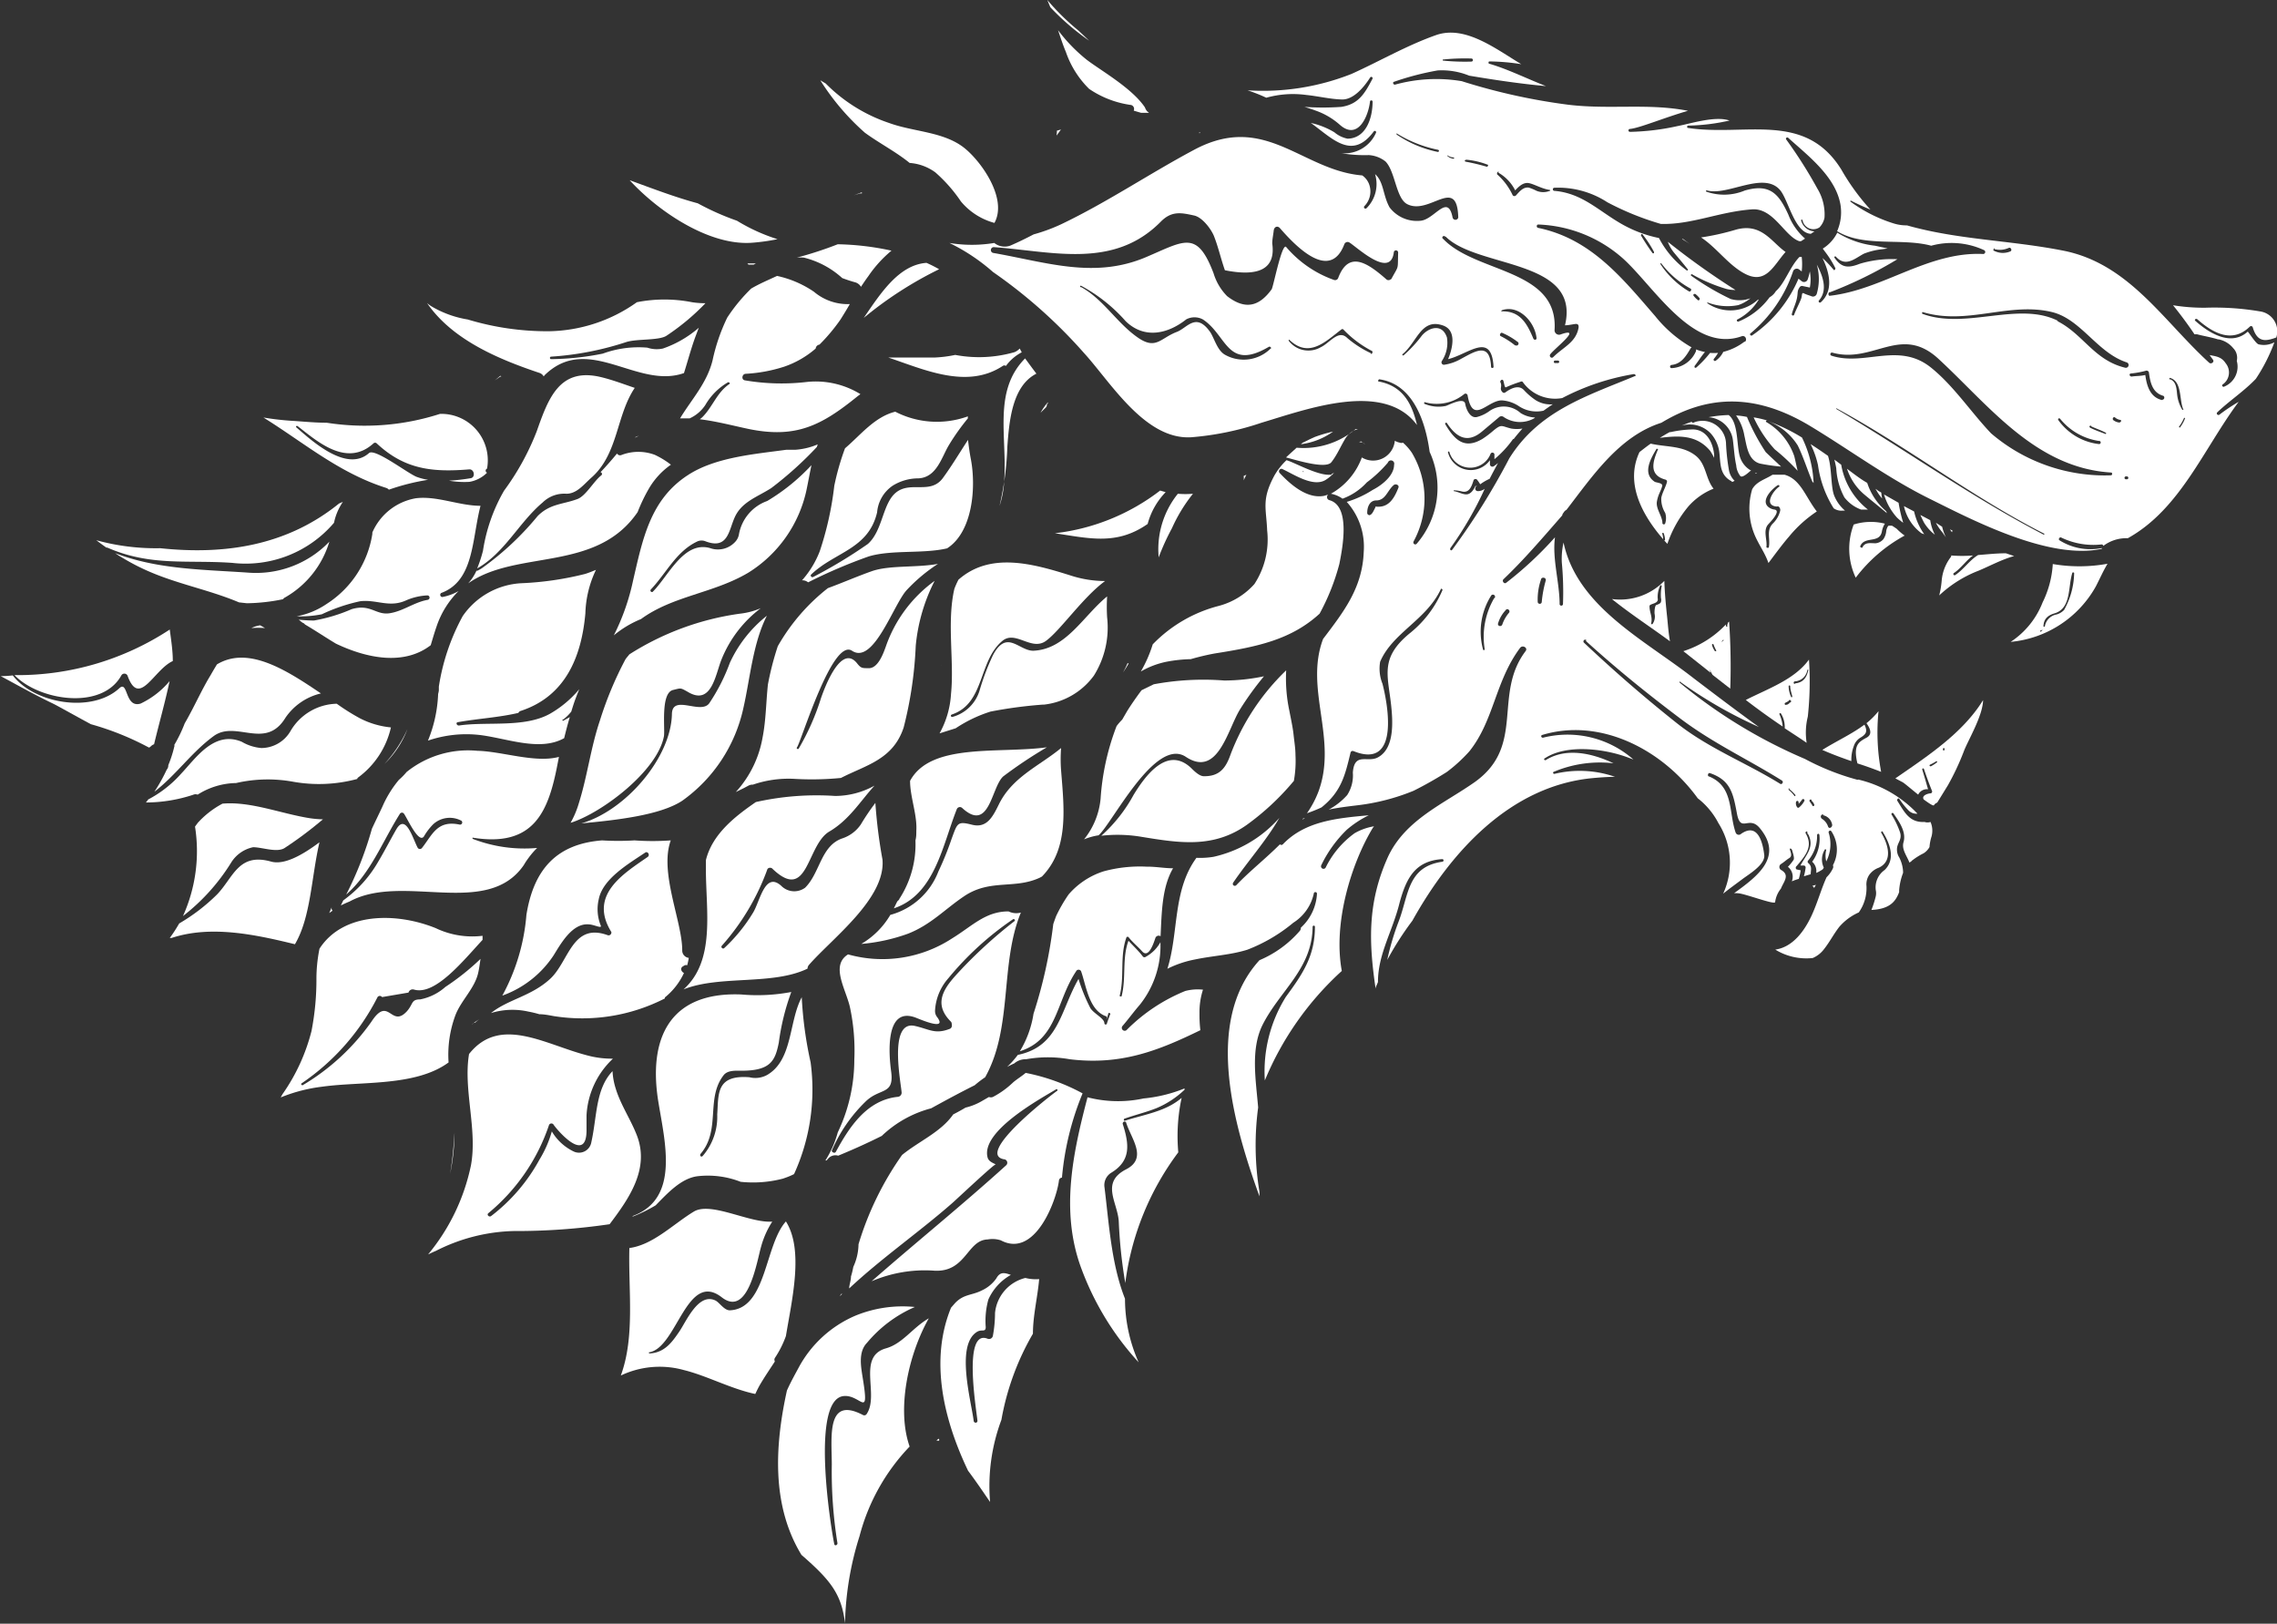 <svg xmlns="http://www.w3.org/2000/svg" viewBox="0 0 156.8 111.81"><rect x="0" y="0" width="156.8" height="111.81" fill="#333333" stroke="none"/><defs><style>.cls-1{fill:#fff;}</style></defs><title>stark</title><g id="Layer_2" data-name="Layer 2"><g id="Layer_2-2" data-name="Layer 2"><path class="cls-1" d="M69.86,24.25a8.81,8.81,0,0,1-4.08.19,8.75,8.75,0,0,1-1.42.18c-1.06,0-2.13,0-3.19,0,2.48.83,5.42,2.2,7.88.58a.18.18,0,0,1,.22,0,3.12,3.12,0,0,1,1.09-.94L70.22,24A1,1,0,0,1,69.86,24.25Z"/><path class="cls-1" d="M69.13,33.41a6.6,6.6,0,0,1-.3,1.43l0,0a20.9,20.9,0,0,0,.54-4.11c.13-1.77.34-4.16,2-5-.26-.34-.52-.7-.78-1.05C68.3,27,69.43,30.24,69.13,33.41Z"/><path class="cls-1" d="M71.75,60.36c1.86-1.9,1.53-4.65,1.32-7.3a10,10,0,0,1,0-1.55c-1.52,1.25-3.38,2-4.3,3.91-.41.83-.82,1.63-1.84,1.37s-1-.11-1.41,1a20.6,20.6,0,0,1-.9,2.22A4.92,4.92,0,0,1,61.31,63a5.61,5.61,0,0,1-2,2,12.51,12.51,0,0,0,3.23-.71c1.57-.62,2.52-1.68,3.86-2.58,1.79-1.2,3.46-.46,5.2-1.27Z"/><path class="cls-1" d="M60.77,59.19a34.63,34.63,0,0,1-.49-3.9,15.88,15.88,0,0,0-1,1.48,2.48,2.48,0,0,1-1.24.95c-1.52.49-1.56,2.39-2.6,3.41A1.26,1.26,0,0,1,53.8,61c-1.11-1-1.45,1-1.92,1.81a11.36,11.36,0,0,1-2,2.47c-.11.11-.27-.06-.17-.16a16.2,16.2,0,0,0,3.14-5.28.23.23,0,0,1,.36,0c2.46,2.33,2.32-1.65,3.9-2.58,1.38-.81,2.14-2.1,3.11-3.16a5.62,5.62,0,0,1-2.71.71,19.15,19.15,0,0,0-5.46.42c-1.45,1-3,2.21-3.44,4,0,.21,0,.41,0,.63,0,2.87.67,6.29-1.54,8.27,2.52-1,6.12-.26,8.54-1.43a.39.39,0,0,1,.1-.26C57.33,64.59,61,61.87,60.77,59.19Z"/><path class="cls-1" d="M63.8,18.1c-1.9.14-3.15,2.08-4.32,3.79a26.16,26.16,0,0,1,5.19-3.35A8.86,8.86,0,0,0,63.8,18.1Z"/><path class="cls-1" d="M43.61,83.72l-.08.07A10.58,10.58,0,0,0,45.15,83C46,82.13,46.9,81.16,48,81a6.2,6.2,0,0,1,3,.38,8.15,8.15,0,0,0,2.92-.22l.28-.1a5,5,0,0,0,.48-.21,14,14,0,0,0,1.14-7.7,26.78,26.78,0,0,1-.61-4.48c-.9,1.68-.61,4.32-2.38,5.35a1.68,1.68,0,0,1-1.22.16c-2.33-.18-2.12,1.18-2.22,2.57a4.11,4.11,0,0,1-1,2.85c-.09.1-.23,0-.15-.14,1.42-1.66.34-3.81,1.59-5.42.28-.36.85-.31,1.24-.31,2,0,2.31-.69,2.56-1.93a16.19,16.19,0,0,1,.86-3.49,12.57,12.57,0,0,1-3.45.17c-5-.2-6.41,3.11-5.7,7.42C45.79,78.67,46.8,82.51,43.61,83.72Z"/><path class="cls-1" d="M51.72,16.72a13.74,13.74,0,0,0,1.82-.25,12.5,12.5,0,0,1-2.79-1.27A18.21,18.21,0,0,1,48.05,14c-1.56-.42-3.07-1-4.69-1.59C45.32,14.55,48.79,16.9,51.72,16.72Z"/><path class="cls-1" d="M58,19.15c.3.11.59.21.89.29a.69.69,0,0,1,.4.31c.17-.26.34-.51.51-.74a8.43,8.43,0,0,1,1.59-1.75,18.84,18.84,0,0,0-3.7-.44,25.73,25.73,0,0,1-2.82.92,2.6,2.6,0,0,1,.49,0A6.09,6.09,0,0,1,58,19.15Z"/><path class="cls-1" d="M59.21,13.32a.68.68,0,0,1,.14,0v-.08l-.55.21Z"/><path class="cls-1" d="M43.59,40a15.47,15.47,0,0,1-1.32,3.75,7.14,7.14,0,0,1,1.87-1.12c2.2-1.61,5-1.77,7.4-3.2a8.9,8.9,0,0,0,4-5.7c.12-.58.22-1.14.34-1.7a13.76,13.76,0,0,1-3.05,2.47,3,3,0,0,0-1.94,2.27,1,1,0,0,1-.27.55,1.61,1.61,0,0,1-1.73.42c-1.81-.5-2.85,1.91-3.93,3-.09.09-.23-.05-.14-.15,1.09-1.15,1.75-2.64,3.23-3.32a.72.72,0,0,1,.52,0c1.53.59,1.61-.69,2-1.59.47-1.12,1.56-1.44,2.54-2.07a24.78,24.78,0,0,0,3.14-2.83l.06-.18a4.77,4.77,0,0,1-1.52.37h-.56s0,0-.07,0c-2.18.3-4.92.51-6.81,1.76C44.76,34.42,44.25,37.16,43.59,40Z"/><path class="cls-1" d="M64.84,45.85c0-.2,0-.41,0-.61,0,.18,0,.36,0,.54A.31.31,0,0,1,64.84,45.85Z"/><path class="cls-1" d="M61.93,61.9c0,.06-.09.11-.13.16s-.16.33-.25.49c2.82-.93,3.35-4.34,4.33-6.81a.23.23,0,0,1,.38-.1c1.89,1.73,2-1.45,2.83-2.18a31.2,31.2,0,0,1,3-2c-3.34.45-8-.33-9.42,2.31,0,1.12.5,2.34.43,3.44,0,.22,0,.44-.06.66A6.89,6.89,0,0,1,61.93,61.9Z"/><path class="cls-1" d="M46.33,19.24s0,0,0,0l0,0Z"/><path class="cls-1" d="M58.67,44.81c1.5,1,2.88-3.26,3.79-4.2a11.38,11.38,0,0,1,2.13-1.78c-1.5.27-3.3.08-4.52.49-1,.35-2,.79-3.06,1.18a13.61,13.61,0,0,0-3.45,4,20,20,0,0,0-.68,2.64c-.13,1.22-.13,2.44-.37,3.66a7.46,7.46,0,0,1-1.84,3.74l.55-.27.32-.17a.61.61,0,0,1,.31-.07,7.58,7.58,0,0,1,2.8-.4,20.6,20.6,0,0,0,3.26-.06c1.73-.89,3.59-1.26,4.32-3.48a27.24,27.24,0,0,0,.83-5.62A12.33,12.33,0,0,1,64.36,40,9.36,9.36,0,0,0,61,44.52c-.16.44-.54,1.56-1.23,1.49-.42,0-.49,0-.78-.37-1.17-1.37-2.35,2.15-2.45,2.42A16.65,16.65,0,0,1,55,51.55c-.05.07-.18,0-.12-.08C55.2,51,57.31,43.93,58.67,44.81Z"/><path class="cls-1" d="M43.71,30.12l.14-.06L44,30l-.2.11Z"/><path class="cls-1" d="M51.19,48.76c.46-2,.65-4.46,1.62-6.36a8.85,8.85,0,0,0-2.55,3.24,13.09,13.09,0,0,1-1.42,2.79c-.59.8-2.54-.65-2.57.74-.06,3-3.18,6.65-6.24,7.53,2.34-.22,5.42-.55,6.95-1.56A10.59,10.59,0,0,0,51.19,48.76Z"/><path class="cls-1" d="M35.29,61.8h0Z"/><path class="cls-1" d="M42.8,31.33a.24.24,0,0,1-.31-.1q-.56.68-1.14,1.29c.09,0,.15.14.06.21-.53.41-1.07,1.43-1.66,1.64-1,.37-1.88.31-2.73,1.17a20,20,0,0,1-3.84,3.59l0,0a2.91,2.91,0,0,1-.3.17s-.05,0-.07,0a3.28,3.28,0,0,1-.57.87c3.34-2.35,8.82-.73,11.67-4.91a11.54,11.54,0,0,1,.76-1.59A5.19,5.19,0,0,1,46.2,32a5.69,5.69,0,0,0-1.11-.68A3.23,3.23,0,0,0,42.8,31.33Z"/><path class="cls-1" d="M41.88,64.41c-2.48-.93-2.69,1.8-4,3S35,68.81,33.81,69.76a5,5,0,0,1,2.58-.1q.38.07.75.18c.33,0,.67.07,1,.13a12.49,12.49,0,0,0,7.65-1.22.11.11,0,0,1,0-.07A4.71,4.71,0,0,0,47.1,67c-.18-.08-.3-.34-.05-.47l.1-.06a.25.25,0,0,1,.17,0,4.19,4.19,0,0,0,.11-.51.51.51,0,0,1-.45-.52c0-2-1.59-5.36-.79-7.57a17.37,17.37,0,0,1-2.5,0,18.44,18.44,0,0,1-2.23,0c-3.09.24-4.7,1.95-5.21,5.13a13.93,13.93,0,0,1-1.66,5.56l.31-.12a7.07,7.07,0,0,0,3.22-2.65c.48-.77,1.26-2.2,2.38-2.14.41,0,1,.35.86.06a3,3,0,0,1-.13-1.78c.27-1.43,2.11-2.48,3.2-3.22.18-.12.35.18.17.3-1.67,1.16-4.09,2.62-2.5,5.17A.2.2,0,0,1,41.88,64.41Z"/><path class="cls-1" d="M26.47,52.61a6.55,6.55,0,0,0,1.59-2.41A8.85,8.85,0,0,1,26.47,52.61Z"/><path class="cls-1" d="M54.12,92s0,0,0,0c.42-2.54,1.24-5.93,0-7.89-1.47,1.63-1.32,6-3.86,6.12-.4,0-.71-.54-1-.68-1.17-.55-2,1.44-2.48,2.14s-1,1.47-2.07,1.51c0,0-.06-.08,0-.08,1.91-.31,2.58-5.67,5-3.78,1.81,1.39,2.4-2.45,2.7-3.49a6.19,6.19,0,0,1,.77-1.73c-1.56.12-4.22-1.4-5.4-.69-1.42.86-2.8,2.29-4.44,2.51-.08,2.9.4,6.1-.59,8.78a6.22,6.22,0,0,1,4.33-.38c1.59.39,3.26,1.3,4.93,1.65.11-.23.22-.46.35-.68.32-.54.67-1.05,1-1.56a.24.24,0,0,1,0-.24A6.93,6.93,0,0,0,54.12,92Z"/><path class="cls-1" d="M31.36,69.91c.38-1,1.31-1.83,1.56-2.88.08-.33.12-.68.17-1a17,17,0,0,1-2.42,1.93,3.66,3.66,0,0,1-1.74.86c-.64,0-.46.33-.93.84-1.08,1.14-1.23-1.13-2.42.69a15.39,15.39,0,0,1-4.74,4.38c-.08,0-.14-.07-.07-.13A15.85,15.85,0,0,0,26,68.66a.19.19,0,0,1,.31,0l1.82-.31a.3.3,0,0,1,.37-.21c1.47.44,3.41-2,4.73-3.42,0-.09,0-.19,0-.28A5.83,5.83,0,0,1,30,63.91c-2.76-1.11-6.39-1.08-8,1.42a10.64,10.64,0,0,0-.21,2A18.43,18.43,0,0,1,21.45,71a13.18,13.18,0,0,1-2,4.35l-.12.22a11,11,0,0,1,2.86-.74c2.7-.38,6.43,0,8.7-1.67A7.81,7.81,0,0,1,31.36,69.91Z"/><path class="cls-1" d="M43.86,78.19c-.42-1.09-1.12-2.11-1.46-3.23a4.76,4.76,0,0,1-.22-1.2C41,75,41.12,76.87,40.72,78.66a.86.86,0,0,1-1.22.63A3.52,3.52,0,0,1,38,77.91a7.65,7.65,0,0,1-.85,1.94,12.26,12.26,0,0,1-3.32,3.88c-.14.12-.34-.08-.2-.19a13.42,13.42,0,0,0,4.18-6.08.18.18,0,0,1,.32,0c.23.34,2.3,2.79,2.26.29,0-.31,0-.63,0-.95a5.76,5.76,0,0,1,1.82-3.9,6.47,6.47,0,0,1-1.79-.23c-2.9-.75-6-2.77-8.12-.09-.41,2.45.59,5.2.13,7.67a14.08,14.08,0,0,1-2.95,6.13c.18-.08.35-.17.53-.24a12.43,12.43,0,0,1,5.35-1.37,44.25,44.25,0,0,0,6.62-.47C43.3,82.55,44.75,80.51,43.86,78.19Z"/><path class="cls-1" d="M32.48,70.57l.1-.08a.18.18,0,0,1,.05-.07s.06,0,.09,0a3.36,3.36,0,0,1,.29-.24l0,0-.32.21A2.33,2.33,0,0,0,32.48,70.57Z"/><path class="cls-1" d="M31,80.82A14.77,14.77,0,0,0,31.3,78C31.24,79,31.15,79.9,31,80.82Z"/><path class="cls-1" d="M70.63,73.88c-.28.24-.62.44-.87.66a6.08,6.08,0,0,1-1.39,1,.38.38,0,0,1-.27,0l-.52.3a4.06,4.06,0,0,1-1.09.43c-.28.17-.56.32-.85.47-.85,1.22-2.34,1.83-3.52,2.79a21.27,21.27,0,0,0-3,6.15,3.84,3.84,0,0,1-.36,1.56,5.28,5.28,0,0,1-.16.66l0,0c0,.25-.09.49-.12.74l0,.08c2.22-2.08,4.82-3.88,7.09-5.87.33-.29,2.91-2.72,3-2.67-.22-.11-.49-.21-.56-.47-.49-1.79,3.55-4,4.72-4.7a.06.06,0,0,1,.06.11c-.46.32-5.75,4.42-3.59,4.72a.24.24,0,0,1,.1.39c-3,2.72-6.21,5.31-9.28,8a9.27,9.27,0,0,1,4.32-.73c2.19.12,2.25-2.11,3.67-2.15a1.87,1.87,0,0,1,.91.06c2.36,1.26,3.83-2.75,4-4.1a.23.23,0,0,1,.21-.22,19.61,19.61,0,0,1,1.42-5.8A13.69,13.69,0,0,0,70.63,73.88Z"/><path class="cls-1" d="M61,92.85c-2,.58-.43,3.2-1.32,4.52a.19.19,0,0,1-.25.07c-2.52-1.32-2.16,1.45-2.15,3.38a31,31,0,0,0,.39,5.45c0,.14-.19.2-.22.06-.3-1.48-1.62-10.07.69-10.2,1.14-.07,1.73,1.61,1.28-1.18-.12-.78-.35-1.84.29-2.49A8.88,8.88,0,0,1,63,90a8.56,8.56,0,0,0-4.1.6A8,8,0,0,0,55,94.17c-.28.52-.55,1-.81,1.58-.83,3.77-1.08,7.91,1,11.32l0,0c2,1.74,2.76,2.69,3,4.71a21.27,21.27,0,0,1,1-6,14,14,0,0,1,3.45-6.17c-.9-2.55-.11-6.29,1.32-8.83C62.82,91.44,62.16,92.53,61,92.85Z"/><path class="cls-1" d="M70.61,88a2.76,2.76,0,0,0-2.09,2.41A8.72,8.72,0,0,1,68.37,92a.27.27,0,0,1-.35.19c-1.73-.72-.79,4.84-.71,5.65,0,.17-.24.17-.26,0-.17-1.37-1.27-5.25.25-6.14.31-.18.57.06.58-.31a5.54,5.54,0,0,1,.18-1.9,3.66,3.66,0,0,1,1.55-1.7c-.42-.15-.74-.24-1,.24a2.48,2.48,0,0,1-1,.83c-.68.35-1.25.24-1.85.88l-.27.31c-1.48,3.62-.52,7.68,1.17,11.22.51.68,1,1.4,1.52,2.16a13,13,0,0,1,.78-5.66,18,18,0,0,1,2.17-5.93c0-1.25.32-2.5.43-3.76A2.86,2.86,0,0,1,70.61,88Z"/><path class="cls-1" d="M64.62,99.08a.8.8,0,0,0-.13.13.58.58,0,0,1,.18,0,.56.56,0,0,0,0-.12A0,0,0,0,1,64.62,99.08Z"/><path class="cls-1" d="M13.61,54.72a5.09,5.09,0,0,1,2.65-.8,9.74,9.74,0,0,1,3.92-.09,10.13,10.13,0,0,0,4.42-.19.15.15,0,0,1,.06-.1,5.89,5.89,0,0,0,2.26-3.45,5.89,5.89,0,0,1-2.14-.63,14.77,14.77,0,0,1-1.59-1A3.78,3.78,0,0,0,20,50.35a2.33,2.33,0,0,1-2,1.16,3.2,3.2,0,0,1-1.35-.43c-1.91-.8-3.18,1.15-4.18,2.2a8,8,0,0,1-2.26,1.77l-.16.21a10.49,10.49,0,0,0,3.25-.53A.39.39,0,0,1,13.61,54.72Z"/><path class="cls-1" d="M10.37,51.41a.6.6,0,0,1,.24-.16c.35-1.46.76-2.89,1.07-4.35a5.87,5.87,0,0,1-2,1.55c-1.09.33-.85-1.63-1.46-1.06-1.88,1.74-5.85,1.07-7.34-.88a7.86,7.86,0,0,1-.83.05c1.13.6,2.28,1.26,3.58,1.88.37.18,1.44.79,2.63,1.43a19.45,19.45,0,0,1,4,1.61A.4.4,0,0,0,10.37,51.41Z"/><path class="cls-1" d="M7.35,37.69c3,1.33,5.55.85,8.64,1.07A8,8,0,0,0,23,36a4,4,0,0,1,.61-1.44l-.26.11c-3.6,2.92-7.9,3.55-12.32,3.08a15.48,15.48,0,0,1-4.4-.55c.24.18.48.36.73.53Z"/><path class="cls-1" d="M8.35,46.52a.24.24,0,0,1,.43,0c.81,2.26,1.81-.41,3.12-1,0-.73-.12-1.47-.21-2.17A19.08,19.08,0,0,1,1.05,46.49H1C2.66,48.23,7,48.94,8.35,46.52Z"/><path class="cls-1" d="M26.78,33.72a15.26,15.26,0,0,1,2.7-.68,4.06,4.06,0,0,1-.78-.2c-.61-.23-2.89-2-3.29-1.64-1.54,1.36-3.94-.85-5-1.77-.06-.05,0-.13.08-.09,1.3,1,3.36,2.89,5.23,1.19a.16.16,0,0,1,.22,0c1.93,1.81,3.86,2,6.39,1.79.34,0,.42.56.08.61a14.13,14.13,0,0,1-1.49.17,6.14,6.14,0,0,0,1.41.08,2.25,2.25,0,0,0,1.21-.63v0a.15.15,0,0,1,0-.28l0,0a3.2,3.2,0,0,0-3.24-3.77,16.89,16.89,0,0,1-7.8.61c-.8,0-1.59-.08-2.36-.13a18.8,18.8,0,0,1-2-.23c2.77,1.72,5.22,3.83,8.46,4.85A.41.41,0,0,1,26.78,33.72Z"/><path class="cls-1" d="M22.84,62.47c-.05.13-.11.27-.17.4l.23-.16a.24.24,0,0,1-.06-.23v0Z"/><path class="cls-1" d="M37.18,25.69a.53.53,0,0,1,.26.23l.07-.09c3-2.92,6.37,1,9.59-.14.25-.79.46-1.59.76-2.43l.26-.69A7.51,7.51,0,0,1,45.65,24a2,2,0,0,1-1.07-.06,7.17,7.17,0,0,0-3.07.41,18.67,18.67,0,0,1-3.58.38.09.09,0,0,1,0-.17,20.86,20.86,0,0,0,5.18-1c.71-.24,2.23-.1,2.77-.43a15.81,15.81,0,0,0,2.7-2.25,6,6,0,0,1-.93-.07,9.82,9.82,0,0,0-3.79,0,10.73,10.73,0,0,1-6.08,2A18.94,18.94,0,0,1,32.21,22a7.14,7.14,0,0,1-2.54-.93,2.56,2.56,0,0,1-.26-.2C31.16,23.42,34.37,24.75,37.18,25.69Z"/><path class="cls-1" d="M15.91,59.41a2.34,2.34,0,0,1,1.52-1.07c.62,0,1.63.39,2.16.06a25.91,25.91,0,0,0,2.31-1.7l.34-.28a7.3,7.3,0,0,1-.92-.08c-2-.32-4.06-1.17-6-1a6.27,6.27,0,0,0-1.7,1.32l-.19.26a10.86,10.86,0,0,1-.83,6.16A13.89,13.89,0,0,0,15.91,59.41Z"/><path class="cls-1" d="M22,58c-1.18.88-2.42,1.58-3.33,1.33-2.25-.63-2.59,1.08-3.72,2.26a13,13,0,0,1-2.61,2,10.25,10.25,0,0,1-.65,1h.12c2.7-.89,5.72-.25,8.5.43C21.41,63.16,21.44,60.39,22,58Z"/><path class="cls-1" d="M39.34,49c.09-.29.18-.59.29-.88s.17-.44.26-.66a7.45,7.45,0,0,1-2,1.68c-1.77,1-4.36.53-6.29.82-.16,0-.23-.21-.07-.23,1.4-.25,2.8-.32,4.17-.64a.23.23,0,0,1,.14-.13c3.08-1,4.2-3.7,4.47-6.72a7.4,7.4,0,0,1,.73-3c-.24.1-.49.2-.74.28a21.65,21.65,0,0,1-4.37.64,5.23,5.23,0,0,0-4.07,2.27,14.81,14.81,0,0,0-1.64,4.85v.11s0,.11,0,.16a2,2,0,0,1-.05.24A9.35,9.35,0,0,1,29.47,51a8.16,8.16,0,0,1,3.46-.4c1.89.2,4.21,1.19,5.92.23.12-.49.25-1,.39-1.45l-.45.25c-.06,0-.11-.06,0-.09A2.91,2.91,0,0,0,39.34,49Z"/><path class="cls-1" d="M79.38,44.37a9,9,0,0,1-.82,1.87,5.84,5.84,0,0,1,1.81-.68A9.93,9.93,0,0,1,82,45.39,16.73,16.73,0,0,1,83.64,45c2.91-.46,5.25-.93,7.23-2.74a15.25,15.25,0,0,0,1.36-3.42c.22-1.11.79-4-.69-4.4a.22.22,0,0,1-.08-.38l-.26.08c-1.18.24-2.33-.77-3.06-1.55a.17.17,0,0,1,.21-.27c.74.34,2.08,1.25,2.93.73a2.7,2.7,0,0,0,.6-.51.51.51,0,0,1-.18.09l0,.06s-.09,0-.11,0c-.85.07-2.52-.88-3-1,0,0,0,0,0,0a4.6,4.6,0,0,0-.84,1.07c-.89,1.66-.55,2.23-.49,3.77a5.6,5.6,0,0,1-.88,3.69,5,5,0,0,1-2.44,1.5A9.69,9.69,0,0,0,79.38,44.37ZM89.76,32.42a0,0,0,0,1,0,.09C89.71,32.51,89.71,32.42,89.76,32.42Z"/><path class="cls-1" d="M72.16,27.79h0a.36.36,0,0,1,0-.09,4.15,4.15,0,0,0-.51.73c.11-.12.23-.23.35-.35s.07-.18.11-.27Z"/><path class="cls-1" d="M85.64,32.78a.78.78,0,0,1,0,.3c.06-.13.12-.26.19-.39Z"/><path class="cls-1" d="M66,39.92a5.78,5.78,0,0,0-.28.63c-.53,2.29,0,5-.23,7.22a6.35,6.35,0,0,1-.79,2.73l1.11-.35A9.44,9.44,0,0,1,68.21,49a30.83,30.83,0,0,1,3.6-.48h.09a4.94,4.94,0,0,0,3.43-2,6.23,6.23,0,0,0,.91-4,11.69,11.69,0,0,1,0-1.45c-1.64,1.33-2.82,3.65-5.09,3.74-1,0-1.82-1.51-2.78.32a16.3,16.3,0,0,0-.92,2.44,2.69,2.69,0,0,1-1.87,1.8c-.11,0-.16-.14,0-.18,2.25-.79,1.78-3.68,3.45-5.06.91-.75,2,.73,3,0s2.54-3,4.07-4.12a7.72,7.72,0,0,1-2.31-.36C71.08,38.79,68.18,38,66,39.92Z"/><path class="cls-1" d="M90.54,30.09c-.17.08-.34.15-.51.24l-.33.16-.12.1a4.86,4.86,0,0,0,2.22-.87A9.71,9.71,0,0,0,90.54,30.09Z"/><path class="cls-1" d="M77.65,45.66a5.59,5.59,0,0,1-.32.65c.14-.2.27-.41.39-.62C77.7,45.68,77.67,45.68,77.65,45.66Z"/><path class="cls-1" d="M76.89,50A17,17,0,0,0,75.79,55a5.24,5.24,0,0,1-1.14,2.8s0,0,0,0a4.28,4.28,0,0,1,1-.28c.94-.82,3.9-6.78,6-5.41,2.22,1.48,2.88-1.87,3.74-3.26a21,21,0,0,1,1.65-2.28,13.35,13.35,0,0,1-2.74.29,18.66,18.66,0,0,0-4.85.26l-.84.41c-.36.48-.72,1-1,1.45l-.33.57A4.23,4.23,0,0,0,76.89,50Z"/><path class="cls-1" d="M59.56,9.14c1,.73,2.12,1.3,3.08,2.08a3.41,3.41,0,0,1,1.77.65,10.36,10.36,0,0,1,1.76,2,4.54,4.54,0,0,0,2.31,1.48l0,0c.91-1.66-.88-4.2-2.06-5.15C65,9.06,62.93,9.09,61.23,8.47a11.11,11.11,0,0,1-4.37-2.72l-.37-.22A16.51,16.51,0,0,0,59.56,9.14Z"/><path class="cls-1" d="M88.56,31.5c.61.15,2.72.83,3.12.33s.65-1.13,1-1.69a1.51,1.51,0,0,1,.84-.6h-.16a5.58,5.58,0,0,1-4.07,1.29C89.05,31.05,88.8,31.27,88.56,31.5Z"/><path class="cls-1" d="M89.87,56.35l-.12,0-.07.09A1.18,1.18,0,0,1,89.87,56.35Z"/><path class="cls-1" d="M148.56,19.71h0l0,0Z"/><polygon class="cls-1" points="148.9 20.12 148.89 20.11 148.9 20.12 148.9 20.12"/><path class="cls-1" d="M150.34,20.45h.08Z"/><path class="cls-1" d="M82.62,9.11l-.07.05.1,0Z"/><path class="cls-1" d="M67.28,8.68h0s0,0,0,0Z"/><path class="cls-1" d="M45.72,50.7c.09-.5-.25-3,.64-3.19.56-.14.49-.15,1,.13,1.65,1,1.91-1.22,2.33-2.24a8.3,8.3,0,0,1,2.7-3.52,5,5,0,0,1-1.45.38,19,19,0,0,0-7.6,2.8c-.09.12-.2.23-.28.36a24.5,24.5,0,0,0-1.75,4.2c-.63,1.86-.86,3.82-1.45,5.69a6.3,6.3,0,0,1-.57,1.35h0C41.42,56,45.27,53.1,45.72,50.7Z"/><path class="cls-1" d="M72.86,2.08c.17.5.33,1,.54,1.5A6.55,6.55,0,0,0,75,6.12a6.73,6.73,0,0,0,2.89,1.11.28.28,0,0,1,.18.39l.51.15c.18,0,.36,0,.54,0A.54.54,0,0,0,79,7.67a.88.88,0,0,1-.16-.28c-.9-1.33-3-2.51-4-3.27A11.32,11.32,0,0,1,72.86,2.08Z"/><path class="cls-1" d="M75,2.8l-.72-.68A16.79,16.79,0,0,1,72.12,0l.21.5A17.06,17.06,0,0,0,75,2.8Z"/><path class="cls-1" d="M75,11.27h0l0,0Z"/><path class="cls-1" d="M72.76,9.27l0,.06.3-.41L72.78,9A1,1,0,0,1,72.76,9.27Z"/><path class="cls-1" d="M16.08,44.33h0s0,0,0,0Z"/><path class="cls-1" d="M78.58,57.62c2.63.43,5,.82,7.32-.85a17.62,17.62,0,0,0,3.2-3A7.84,7.84,0,0,0,89.21,52c0-.46-.08-.92-.13-1.4s-.18-1.08-.29-1.65a10.65,10.65,0,0,1-.22-2.79,15.78,15.78,0,0,0-3.84,5.82c-.33.94-.78,1.49-1.84,1.47-.29,0-.65-.35-.83-.53-1.68-1.64-3.23.56-4,1.82a10.49,10.49,0,0,1-2.22,2.81A9.85,9.85,0,0,1,78.58,57.62Z"/><path class="cls-1" d="M49.07,24.81c-.39,1.58-1.45,2.69-2.24,4,.22,0,.44,0,.66,0a2.56,2.56,0,0,0,1.08-.92,4.3,4.3,0,0,1,1.57-1.57c.09,0,.16.08.08.13-.87.59-1.16,1.61-1.89,2.31l-.14.11c1.1.13,2.24.43,3.32.66,3.3.69,5.06-.23,7.54-2.24l.2-.15a5.87,5.87,0,0,0-3.67-.84,15,15,0,0,1-4.29-.11c-.26-.05-.19-.44.06-.45A10.4,10.4,0,0,0,54,25.25,6.53,6.53,0,0,0,56.17,24a.3.3,0,0,1,.26-.27h0A12.41,12.41,0,0,0,57.88,22c.22-.35.44-.71.64-1.06a3.6,3.6,0,0,1-2.47-.85A7.2,7.2,0,0,0,53.51,19c-.6.28-1.2.53-1.78.87a11.69,11.69,0,0,0-1.65,2A12.87,12.87,0,0,0,49.07,24.81Z"/><path class="cls-1" d="M29.66,44.43c.13-.43.25-.85.4-1.28a6.19,6.19,0,0,1,1.52-2.45,3.62,3.62,0,0,1-1.11.41.15.15,0,0,1-.08-.28c2.27-.84,2.1-3.71,2.7-6-1.47,0-3-.7-4.45-.52a4,4,0,0,0-3,2.36s0,.06,0,.1a7,7,0,0,1-3.15,4.82,5.44,5.44,0,0,1-2.06.85l0,0a7.56,7.56,0,0,0,1.73-.14,12,12,0,0,1,2.65-.9c1.14-.13,2,.47,3.16-.06A4.15,4.15,0,0,1,29.43,41c.18,0,.22.28,0,.31-.93.17-1.67.78-2.61.92s-1.31-.67-2.61-.28a11.36,11.36,0,0,1-2.59.78,10.39,10.39,0,0,1-1.05-.06l.26.21A.31.31,0,0,1,21,43c.73.43,1.43.9,2.13,1.32C25.29,45.35,27.83,45.84,29.66,44.43Z"/><path class="cls-1" d="M32.86,39.14c1.9-1.07,2.87-3.16,4.51-4.54A2.12,2.12,0,0,1,39,34c.74,0,1.21-.66,1.76-1.14l0,0c1.82-1.64,1.67-4.25,2.95-6.15-.8-.27-1.58-.57-2.4-.76-2.79-.63-3.55,1.48-4.35,3.75a17.55,17.55,0,0,1-2.25,4.09,11.84,11.84,0,0,0-1.45,4.13A9,9,0,0,1,32.86,39.14Z"/><polygon class="cls-1" points="74.32 89.28 74.33 89.28 74.33 89.27 74.32 89.28"/><path class="cls-1" d="M39.21,56.76v0h0Z"/><path class="cls-1" d="M52.05,18.14l-.58,0,.07.08.36,0Z"/><path class="cls-1" d="M60.4,35.28a2.47,2.47,0,0,1,1.08-1.84,3.35,3.35,0,0,1,1.76-.5c1.27-.06,1.6-1.46,2.11-2.3a15.22,15.22,0,0,1,1.3-1.83.66.66,0,0,1,0-.14,6.26,6.26,0,0,1-5-.32c-1.43.36-2.37,1.59-3.46,2.52a17.46,17.46,0,0,0-.74,2.59,22.16,22.16,0,0,1-1,4.5,6.54,6.54,0,0,1-1.22,2,.63.63,0,0,1,.42.14,35.64,35.64,0,0,1,4.16-1.78c1.58-.48,3.75-.17,5.41-.56,1.77-1.14,2-4.2,1.64-6.12-.09-.46-.15-.91-.2-1.35-.57.87-1.11,1.78-1.74,2.64-.84,1.12-2.16.21-3.16.94s-.94,2.65-2,3.59A33.27,33.27,0,0,1,56,39.73c-.11.06-.23-.09-.14-.17C57.49,38,59.8,37.83,60.4,35.28Z"/><path class="cls-1" d="M34.45,25.88l-.37.31.3-.21a.51.51,0,0,1,.15-.07Z"/><path class="cls-1" d="M18.25,43.25l-.33-.19a2,2,0,0,0-.61.19A5.9,5.9,0,0,1,18.25,43.25Z"/><path class="cls-1" d="M81.11,34a6.1,6.1,0,0,0-1.32,4.38,16.09,16.09,0,0,1,.91-2A11,11,0,0,1,82.15,34,6,6,0,0,1,81.11,34Z"/><path class="cls-1" d="M58,89.1l-.07,0-.11.16Z"/><path class="cls-1" d="M72.64,36.72c2.41.36,4.27.84,6.39-.64a5,5,0,0,1,1.24-2.19l-.38-.11A14.61,14.61,0,0,1,72.64,36.72Z"/><path class="cls-1" d="M31.64,56.78c-1.54-.32-1.87.71-2.58,1.61a.18.18,0,0,1-.29,0c-.34-.62-.82-2.42-1.48-1.28-.42.73-.8,1.48-1.23,2.2A8.47,8.47,0,0,1,23.64,62l-.17.35q.3-.15.6-.27c3.67-2,9.46,1.18,12-2.51l0,0a4.76,4.76,0,0,1,.31-.47,5.39,5.39,0,0,1,.61-.71,9.89,9.89,0,0,1-4.45-.63,0,0,0,0,1,0-.08c4.23.69,5.23-1.78,5.86-5.1l.09-.46c-1.64.44-3.9-.38-5.63-.42A6.75,6.75,0,0,0,28,53.16a4.52,4.52,0,0,1-.53.54,7.62,7.62,0,0,0-1.13,1.83c-.24.52-.48,1-.73,1.54a24.31,24.31,0,0,1-1.77,4.53c1.69-1.48,2.49-3.64,3.69-5.55a.17.17,0,0,1,.3,0c.22.31,1,2.06,1.36,1.55a4.08,4.08,0,0,1,.65-.85,1.69,1.69,0,0,1,1.88-.26A.15.15,0,0,1,31.64,56.78Z"/><path class="cls-1" d="M19.56,41.18a6.58,6.58,0,0,0,3.12-3.88,7,7,0,0,1-5.62,2.13c-3.06-.21-6.25-.22-9.13-1.34l.25.17c.5.3,1,.59,1.53.84,2.2,1.07,4.55,1.45,6.75,2.38l.54.06a12.94,12.94,0,0,0,2.5-.28A.24.24,0,0,1,19.56,41.18Z"/><path class="cls-1" d="M11.48,53a11.33,11.33,0,0,1-.85,1.52c1.49-1.14,2.54-2.7,4.08-3.83s3.57,1,4.95-1.27a4.08,4.08,0,0,1,2.44-1.67c-2.38-1.61-5-3.3-7.16-2-.16.26-.31.52-.46.78-.61,1-1.13,2.2-1.76,3.28A9.79,9.79,0,0,1,12,51.3a.13.13,0,0,1,0,.12,8.17,8.17,0,0,1-.41,1.27A.44.44,0,0,1,11.48,53Z"/><path class="cls-1" d="M133.54,41a8.34,8.34,0,0,1,2.73-1.71c.74-.31,1.59-.77,2.43-1l-.57-.19c-.62,0-1.26.07-1.91.12-.59.35-1,1-1.58,1.38a.08.08,0,1,1-.09-.14c.51-.34.84-.87,1.32-1.21a9.53,9.53,0,0,1-1.51,0,.13.13,0,0,1,0,.08,3.1,3.1,0,0,0-.65,1.65A6.32,6.32,0,0,1,133.54,41Z"/><path class="cls-1" d="M133.24,36.82a3.21,3.21,0,0,1-.32-1l-.68-.36c.08.18.17.37.26.54A3.11,3.11,0,0,0,133.24,36.82Z"/><path class="cls-1" d="M133.31,36a3.46,3.46,0,0,0,.46.67L134,37a3.35,3.35,0,0,1-.26-.73Z"/><path class="cls-1" d="M131.11,34.85a3.16,3.16,0,0,0,1.21,1.87l.19.07a4.37,4.37,0,0,1-.7-1.57Z"/><path class="cls-1" d="M134.46,36.54l-.18-.09a1.73,1.73,0,0,0,.14.2A.36.36,0,0,1,134.46,36.54Z"/><path class="cls-1" d="M126.32,31.65c.05.2.1.41.13.6a4.72,4.72,0,0,0,.56,2,2.57,2.57,0,0,0,1.15.84h.06c.15,0,.28,0,.41,0A5,5,0,0,1,126.79,32Z"/><path class="cls-1" d="M127.66,51.37a1.05,1.05,0,0,1,.43-.56c.41-.24.54-.43.3-.91-.9.67-1.93,1.13-2.9,1.74.66.29,1.33.54,2,.77A2.65,2.65,0,0,1,127.66,51.37Z"/><path class="cls-1" d="M129.54,53.15a14.68,14.68,0,0,1-.18-4.18,5.43,5.43,0,0,1-.83.83c.21.3.47.75,0,1s-.74.44-.73,1.07a3.2,3.2,0,0,0,.11.7C128.48,52.75,129,52.94,129.54,53.15Z"/><path class="cls-1" d="M131.06,36a10.51,10.51,0,0,1-.32-1.38l-1-.57a4.12,4.12,0,0,0,.89,1.59A4.27,4.27,0,0,0,131.06,36Z"/><path class="cls-1" d="M130.61,36.41l-.3-.2a.74.74,0,0,0-.28,0,.79.79,0,0,0-.14.37,1.17,1.17,0,0,1-.19.54.79.79,0,0,1-.55.29c-.33,0-.72-.09-.89.27,0,.09-.2,0-.16-.07.3-.72,1.32-.16,1.49-1a1.43,1.43,0,0,1,.21-.55,3.94,3.94,0,0,0-2.15.06,4.67,4.67,0,0,0,.14,3.66,10.56,10.56,0,0,1,3.37-2.9A3.7,3.7,0,0,1,130.61,36.41Z"/><path class="cls-1" d="M94,30.6l-.28-.21-.14.07a.43.43,0,0,1,.42.14Z"/><path class="cls-1" d="M119.52,15.82a17.09,17.09,0,0,1-2.38.53c1.07.7,1.88,1.9,3,2.49,1.48.79,2-.58,2.82-1.49C122,16.69,121.31,15.31,119.52,15.82Z"/><path class="cls-1" d="M124.8,61a.47.47,0,0,1,.13.15,2.39,2.39,0,0,1,.12-.22Z"/><path class="cls-1" d="M151.33,22c1.07.94,2.39,1.67,3.6.49a.12.12,0,0,1,.2.05c.32,1.09.93.95,1.62.7a1.38,1.38,0,0,0-1.14-1.8,18.72,18.72,0,0,0-3.74-.25,13.19,13.19,0,0,1-2.23-.17c.51.63,1,1.29,1.48,2l0,0h0l.06,0,.12,0c.35.1.92.19,1.44.35h.05a1.75,1.75,0,0,1,1,.61.94.94,0,0,1,.24.87,1.48,1.48,0,0,1-.86,1.77c-.09.06-.2-.07-.12-.14a1,1,0,0,0,.22-1.46c-.29-.45-.66-.48-1.11-.57l.23.32c.12.16-.13.33-.26.21-3.17-2.89-5.53-6.83-10.05-7.72-3.64-.72-7.23-.74-10.76-1.74a3,3,0,0,1-.87-.12,10.06,10.06,0,0,1-3-1.5c-.06,0,0-.13,0-.09.44.23.89.43,1.35.62a15.4,15.4,0,0,1-2-2.75c-2.51-4.05-6.63-2.27-10.56-2.87-.09,0-.07-.16,0-.16a13.84,13.84,0,0,0,2.86-.35c-1-.34-2.69.22-3.57.38a16.62,16.62,0,0,1-3.29.4.1.1,0,0,1,0-.2c.66-.06,2.34-.77,4-1.25-2.75-.54-5.38-.07-8.26-.42a42,42,0,0,1-7.32-1.62s0,0,0,0a10.62,10.62,0,0,0-4.6.24c-.13,0-.18-.17-.06-.2a19.27,19.27,0,0,1,3-.78,5,5,0,0,1,2.17.36c1.78.3,3.53.56,5.29.72-1.33-.52-2.63-1.17-3.9-1.54-.08,0-.07-.16,0-.16a14.74,14.74,0,0,1,2.2.19c-1.77-1.06-3.87-2.71-5.88-2s-3.86,1.79-5.81,2.67a16.58,16.58,0,0,1-7.16,1.13,11.16,11.16,0,0,1,1.29.51,6.8,6.8,0,0,1,2.76-.19c.8.08,1.65.29,2.45.31S93.93,6,94.35,5.34a.09.09,0,1,1,.16.09c-.53,1-.94,1.74-2.14,1.93a18.07,18.07,0,0,1-2.55,0c.32.09.63.2.9.3a5,5,0,0,1,1.54.93C93.51,9.7,94.23,8,94.34,7c0-.11.18-.12.18,0,0,1.1-.43,2.52-1.72,2.55a2,2,0,0,1-.91-.44,5.49,5.49,0,0,0-1.39-.59,2.1,2.1,0,0,1-.24-.06c1.48,1.06,2.84,2.63,4.35.58a.09.09,0,0,1,.15.09,2.36,2.36,0,0,1-2.39,1.42l0,0a9.52,9.52,0,0,0,1.89.13,2.06,2.06,0,0,1,1.15.44c.68.7.72,2.55,1.5,2.94,1.54.78,3.43-2,3.51.92a.2.2,0,0,1-.39,0c-.33-1.69-1.24.13-2.2.22a2.36,2.36,0,0,1-2.14-.92c-.47-.84-.39-1.76-1-2.29a2.35,2.35,0,0,1-.59,2.35.1.1,0,0,1-.14-.15,1.44,1.44,0,0,0,.31-1.53,1.3,1.3,0,0,0-.46-.58c-4.16-.34-6.67-4.37-11.55-1.78-3.1,1.65-6,3.62-9.18,5.14a12,12,0,0,1-1.9.7c-.5.26-1,.51-1.6.77a1.13,1.13,0,0,1-1.11-.18,9.39,9.39,0,0,1-3.09,0,13.37,13.37,0,0,1,3,2,34.62,34.62,0,0,1,6.26,5.57c1.83,2,4.2,6,7.39,5.81a20,20,0,0,0,4.84-1c3.12-.93,8.43-2.92,10.71.16-.34-1.42-.93-2.68-2.64-3-.09,0,0-.17.05-.15,2.3.33,3.17,2.87,3.46,5a5.9,5.9,0,0,1-.89,6.32c-.1.12-.3,0-.21-.17a6.15,6.15,0,0,0-.13-6.1,3.72,3.72,0,0,0-.61-.69.29.29,0,0,1-.22,0,1.09,1.09,0,0,1-.34-.13,1.5,1.5,0,0,1-2.27,1.15A4.72,4.72,0,0,1,91.65,34h0a2,2,0,0,1,.8.34,4.21,4.21,0,0,0,1.67-1.12,8.92,8.92,0,0,0,1.45-1.36A.22.22,0,0,1,96,32c0,.77-.87,1.43-1.48,1.74a7.06,7.06,0,0,1-1.78.82A4.62,4.62,0,0,1,93.91,38c-.09,2.5-1.4,4.15-2.8,6-1.29,3.44,1,6.85-.3,10.46A6.76,6.76,0,0,1,90,56a9.81,9.81,0,0,0,1-.4c1.37-1.09,1.63-2.23,2-3.77a.15.15,0,0,1,.2-.11c3.34,1.35,2.28-3.58,2-4.64a2.78,2.78,0,0,1-.16-1.51c.85-2,3.19-2.88,4.18-5,0-.07.14,0,.11.07a7.59,7.59,0,0,1-2.29,3c-2,1.67-1.48,2.82-1.25,4.86.12,1.1.27,3-.88,3.64-.71.42-1.64-.39-1.75,1.06a2.49,2.49,0,0,1-.39,1.55,4.66,4.66,0,0,1-1.27,1c.66-.14,1.34-.22,2-.3a14.67,14.67,0,0,0,3.85-1,26,26,0,0,0,2.28-1.29,10.5,10.5,0,0,0,1.56-1.43c1.7-2.13,1.77-4.82,3.49-7.12.17-.22.55,0,.38.22-2.27,3,0,6.49-3.47,9-2.15,1.52-4.79,2.59-6,5.15-1.44,3.18-1.33,5.91-.86,9.11,0-.16.11-.31.16-.47,0-1.93,1-3.47,1.49-5.46.46-1.69,1.07-2.88,2.94-3,.1,0,.13.16,0,.18-2.41.34-2.31,2.3-3,4.1a17.74,17.74,0,0,0-.79,2.66,21.23,21.23,0,0,1,1.73-2.7c2.68-4.81,6.76-9.24,12.32-9.81.52-.05,1.07-.09,1.63-.1a7.42,7.42,0,0,0-4.17-.2c-.1,0-.14-.13,0-.16a8.18,8.18,0,0,1,4.07-.57c-1.6-.76-3.34-1.06-4.68-.21-.08,0-.14-.07-.07-.12,1.49-1,4.07-.68,5.69-.09l.43.16a6.87,6.87,0,0,0-6.23-1.5c-.12,0-.17-.15-.05-.19,4-1.21,8.28,1,10.71,4.36a5.17,5.17,0,0,1,1.43,1.72,5.1,5.1,0,0,1,.32,4.85c.43-.35.87-.66,1.32-1s1.59-1,1.51-1.67-.38-2.35-1.65-1.41a.23.23,0,0,1-.32-.13c-.49-1.42-.12-3.15-1.82-3.86-.15,0-.09-.29.06-.23,1.42.49,1.59,1.4,1.85,2.78s.82.1,1.57,1c1.66,2-.19,3.34-1.77,4.49a1.09,1.09,0,0,1,.26,0c.43,0,2.54.82,2.57.61a1.86,1.86,0,0,1,.4-.93c.18-.47.65-.93,0-1.29a.24.24,0,0,1,0-.4c.2-.12.37-.29.57-.41s.13-.34.06-.54.11-.12.14,0,.18.52.1.66a3.16,3.16,0,0,1-.39.48.87.87,0,0,1,.27,1,3.9,3.9,0,0,1,.48-.17,4.16,4.16,0,0,0,.13-.59l-.28-.06a.14.14,0,0,1,0-.23c.59-.71,1.18-1.34.61-2.28,0-.08.08-.15.13-.07l0,.1.07.08s0,0,0,0c.42.86-.13,1.35-.55,2.13l.25,0a.14.14,0,0,1,.11.14,3.75,3.75,0,0,1-.12.6l.47-.14c0-.29.12-.54-.18-.78a.12.12,0,0,1,0-.16,2.63,2.63,0,0,0,.62-1.75c0-.1.14-.15.16,0a2.63,2.63,0,0,1-.5,1.83.86.86,0,0,1,.28.77,2.46,2.46,0,0,0,.45-.25.75.75,0,0,0,.07-.12,1.28,1.28,0,0,1,.07-1.23c0-.06.11,0,.1,0a1.7,1.7,0,0,0,0,.81,2.6,2.6,0,0,0,.16-2c0-.11.13-.17.19-.08a2.27,2.27,0,0,1,.11,2.34.26.26,0,0,1,0,.21,2.1,2.1,0,0,1-.44.62c-.35.78-.58,1.6-.92,2.39-.54,1.27-1.39,2.42-2.61,2.59a4.08,4.08,0,0,0,2.58.58,1.92,1.92,0,0,0,.76-.59c.4-.5.68-1.06,1.07-1.56A3.84,3.84,0,0,1,128,62.83a2.89,2.89,0,0,0,.53-1.82,1.18,1.18,0,0,1,.18-.75,1.37,1.37,0,0,1,.67-.51c1-.47.63-1.63.16-2.42,0-.06.06-.12.1-.06.5.8.92,1.88.14,2.64a1.46,1.46,0,0,0-.61,1.38,1,1,0,0,1,0,.43,6.88,6.88,0,0,1-.3.94c1.2-.06,1.65-.52,1.91-1.23v-.12a4.21,4.21,0,0,1,.27-1.2V60h0a2.42,2.42,0,0,0-.26-.95,1,1,0,0,1-.16-.57c0-.45.39-.66.2-1.2a6,6,0,0,0-.58-1.2.08.08,0,0,1,.13-.08c.39.57.91,1.27.7,2-.14.49.23.93.41,1.4a.57.57,0,0,1,.13-.08s0-.05.06-.07a4.46,4.46,0,0,1,.78-.49,1.2,1.2,0,0,0,.41-.43,3.24,3.24,0,0,1,.14-.73,1.51,1.51,0,0,0-.07-1,.64.64,0,0,1-.41,0h0c-1.05.06-1.39-.69-1.89-1.48,0-.09.08-.19.15-.11a5.27,5.27,0,0,0,.66.82.76.76,0,0,0,.59.2,8.15,8.15,0,0,0-4.08-2.35.12.12,0,0,1-.11,0,17.06,17.06,0,0,1-3.56-1.42A35,35,0,0,1,115.66,47s0-.12,0-.08a30.38,30.38,0,0,0,5.46,3.14c-1.52-1.1-3-2.22-4.51-3.37-3.38-2.64-8-4.91-8.94-9.33a5.11,5.11,0,0,0-.12,1.37,21.46,21.46,0,0,1,.08,2.89.12.12,0,0,1-.23,0c0-1.52-.52-3.13-.32-4.62a24.83,24.83,0,0,1-3.36,3.13c-.14.11-.31-.12-.19-.24,1.37-1.3,2.7-2.85,4.05-4.4l0,0c0-.08.08-.17.14-.26a.42.42,0,0,1,.15-.12c1.83-2.38,3.65-5.08,6.54-6,2.91-1.76,6.21-2.21,10.25.23,2.75,1.66,5.34,3.58,8.21,5s8.22,4.25,11.87,3.45c0,0,0,0,0-.05a4,4,0,0,1-2.91-.53c-.12-.07,0-.26.12-.19a5.08,5.08,0,0,0,2.77.47.12.12,0,0,1,.12.1,2.64,2.64,0,0,1,1.61-.53l.08,0c3.6-2,5.21-6.14,7.63-9.39a12.62,12.62,0,0,0-1.32.88c-.1.09-.26-.06-.15-.16.84-.8,1.85-1.46,2.65-2.3a11.84,11.84,0,0,0,1.28-2.52,1.53,1.53,0,0,1-1.09.14c-.21-.06-.71-.9-.75-.87-1.17,1.05-2.69.07-3.62-.76C151.1,22,151.24,21.9,151.33,22ZM99.35,4.1a14.8,14.8,0,0,1,2-.07.11.11,0,0,1,0,.21,14.8,14.8,0,0,1-2-.07A0,0,0,1,1,99.35,4.1ZM99,10.46a7.79,7.79,0,0,1-2.83-1.2s0-.11,0-.08A8.62,8.62,0,0,0,99,10.31C99.14,10.32,99.1,10.48,99,10.46Zm1.09.47a.74.74,0,0,1-.42-.19s0-.06,0-.05a.76.76,0,0,0,.41.15C100.17,10.85,100.14,10.94,100.08,10.93Zm-5.37,24c-.11.18-.19.44-.35.52h0a.11.11,0,0,1-.14,0h0a.14.14,0,0,1-.08-.14c0-.41.18-.85.62-.85.65,0,.77-.7,1.21-1.06.13-.11.39,0,.32.18C96,34.34,95.61,35,94.71,34.88Zm30.84,21.21a.8.8,0,0,1,.61.67c0,.16-.2.29-.28.12a1,1,0,0,0-.43-.55C125.31,56.26,125.41,56.05,125.55,56.09Zm-.81-1a.64.64,0,0,1,.19.28c0,.1-.12.14-.16,0l-.15-.22C124.55,55.12,124.67,55,124.74,55.08Zm-.89.14s0,.05,0,.07a2,2,0,0,0,.23-.28.09.09,0,0,1,.16.09,1.44,1.44,0,0,1-.35.43.09.09,0,0,1-.14,0,.44.44,0,0,1-.09-.29C123.67,55.11,123.83,55.12,123.85,55.22Zm-.65-.95a2.85,2.85,0,0,1,.43.42s0,.11-.07.06a2,2,0,0,0-.4-.42S123.16,54.25,123.2,54.27Zm-14-10.19c2.1,1.91,4.23,3.63,6.5,5.34s4.67,2.81,7,4.27c.14.09,0,.31-.13.22-2.36-1.46-4.93-2.44-7.12-4.18s-4.28-3.55-6.38-5.53A.08.08,0,0,1,109.24,44.08Zm-3.1-4.24c.07-.21.4-.12.33.09a8,8,0,0,0-.27,1.45c0,.18-.27.19-.28,0A4.26,4.26,0,0,1,106.14,39.84Zm31.22-22.75a1.46,1.46,0,0,0,1-.08c.15-.06.25.18.11.24a1.33,1.33,0,0,1-1.18-.07S137.31,17.07,137.36,17.09Zm-34.15-5.26a2.9,2.9,0,0,1,1.16,1.22c.25-.27.56-.57.94-.5s.91.4,1.45.47c0,0,.06.05,0,.06a1.22,1.22,0,0,1-.92,0,3.49,3.49,0,0,0-.53-.22c-.39-.06-.65.28-.88.53a.15.15,0,0,1-.23,0,4.41,4.41,0,0,0-1.08-1.45C103.08,11.88,103.15,11.8,103.21,11.83ZM101,11a5.49,5.49,0,0,1,1.44.34c.08,0,0,.17-.06.14a14,14,0,0,0-1.42-.34C100.81,11.11,100.86,11,101,11Zm-1.43,5.31c2.21,2.18,9.29,1.52,8.2,6.09.23,0,.47-.06.71-.09s.24.15.22.28c-.19,1-1.05,1.31-1.74,2-.13.13-.31-.06-.2-.2.35-.45,2.29-1.93.68-1.35a.31.31,0,0,1-.39-.3c.29-4.23-5.4-3.91-7.66-6.28C99.22,16.36,99.4,16.17,99.52,16.29ZM107.31,25h-.25a.09.09,0,0,1,0-.17h.25A.09.09,0,0,1,107.31,25Zm-3.88-3.53a.06.06,0,0,1,0-.11c1.17-.4,2.28.83,2.38,1.93,0,.14-.19.14-.23,0C105.15,22.27,104.67,21.41,103.43,21.44Zm.92,2.33a5.38,5.38,0,0,0-1-.65c-.14-.06,0-.28.09-.23a4.79,4.79,0,0,1,1.05.61C104.67,23.62,104.52,23.88,104.35,23.77ZM87.5,24a2.63,2.63,0,0,1-3.16.42c-.52-.31-.71-1.1-1-1.55-1-1.42-1.6-.25-2.34,0-1.08.43-1.39,1.19-2.55.44-1.51-1-2.42-2.67-4-3.54a.05.05,0,1,1,0-.09,11.1,11.1,0,0,1,3.07,2.44c1.29,1.25,2.91.87,4.17-.13A1.22,1.22,0,0,1,82.84,22c1.67,1.1,1.66,3.57,4.54,1.88C87.48,23.83,87.59,24,87.5,24Zm6.9.32a7.2,7.2,0,0,1-1.63-1.05c-.61-.6-1.21.36-1.82.64a1.7,1.7,0,0,1-2.21-.45s0-.1.05-.06c1.35,1.29,2.48.13,3.59-.72a.11.11,0,0,1,.12,0,7.45,7.45,0,0,0,2,1.5C94.54,24.29,94.47,24.4,94.4,24.36Zm1.39-5.11a.23.23,0,0,1-.35,0c-1.24-1.08-2.55-2-3.28-.09a.23.23,0,0,1-.29.16,7.7,7.7,0,0,1-3.3-2.27c-.29-.33-.88,2.72-1,2.91-.87,1.2-1.83,1.43-3.07.47a3.8,3.8,0,0,1-.93-1.57c-1.14-3-2-2.24-4.66-1.11-3.56,1.51-6.84.35-10.5-.29a.2.2,0,0,1,.05-.4c4,.29,8.23,1.54,11.48-1.76.75-.76,1.42-.61,2.29-.42.56.12,1.16.92,1.36,1.4.31.78.48,1.58.76,2.37,2.41.48,3.5-.14,3.26-1.84,0-.3.07-.59.1-.88s.27-.36.43-.18c1.22,1.41,3.47,3.62,4.43,1.12a.24.24,0,0,1,.34-.14c.54.33,2.83,2.52,3.07.7a.15.15,0,0,1,.3,0C96.24,18.66,96.35,18.21,95.79,19.25Zm.83,5.25s-.08,0-.05-.06c1-.81,1.28-2.49,2.76-2,1,.31.71,1.56.39,2.33,1.4-.33,3-1.95,3.13.55a.09.09,0,0,1-.17,0c-.07-1.8-1.16-1.05-2.05-.58a3.25,3.25,0,0,1-1.2.42.17.17,0,0,1-.14-.26,2.27,2.27,0,0,0,.35-1.62c-.33-1-1.26-.68-1.72-.14A9,9,0,0,1,96.62,24.5Zm6.29,16.7a5.28,5.28,0,0,0-.67,3.54c0,.08-.1.11-.12,0a4.65,4.65,0,0,1,.58-3.71A.12.12,0,0,1,102.91,41.2Zm.79.83c.13-.13.33.07.21.21a2.5,2.5,0,0,0-.46.81c-.07.17-.34.11-.29-.08A2.27,2.27,0,0,1,103.7,42Zm8.93-16.11c-3.37,1.4-6.65,2.4-8.7,5.69A47.62,47.62,0,0,1,100,37.86c-.07.09-.18,0-.12-.12a23.83,23.83,0,0,0,2.36-4.08.78.78,0,0,1-.47.16c-.22,0-.24-.3-.05-.37-.13,0-.09.1-.11,0-.13.27-.31.56-.59.59s-.6-.18-.91-.22a0,0,0,0,1,0-.06,3,3,0,0,1,.59.09c.49.1.64-.37.77-.76,0-.09.17-.15.24-.06a2.21,2.21,0,0,1,.22.32,3.56,3.56,0,0,1,.65-.38c.19-.37.38-.73.58-1.09a2.37,2.37,0,0,1-.3.23.17.17,0,0,1-.26-.15c0-.09,0-.18,0-.27a1.62,1.62,0,0,1-2.89-.55.05.05,0,0,1,.1,0,1.5,1.5,0,0,0,2.83.12.14.14,0,0,1,.27.07c0,.1,0,.2,0,.29a7.23,7.23,0,0,0,1.25-1.34.08.08,0,0,1,.08-.05c.19-.25.39-.48.6-.72a2.29,2.29,0,0,1-.77,0c-.69-.16-.65-.34-1.24.15a6.54,6.54,0,0,1-.74.56c-1.22.73-1.9.12-2.56-1a.07.07,0,1,1,.12-.07c.66,1,1.43,1.39,2.41.56l1.19-1a.24.24,0,0,1,.29,0,2,2,0,0,0,2.1.1l.07-.06a2.06,2.06,0,0,1-1-.31,1.72,1.72,0,0,0-2.12-.15,2.58,2.58,0,0,1-.9.43c-.47.09-.73-.56-.79-.9-.08-.53-1.2.12-1.37.14a2.48,2.48,0,0,1-1.43-.15c-.07,0,0-.15,0-.12a3,3,0,0,0,2.75-.57.15.15,0,0,1,.21.09c.36,2.09,1.35.36,2.36.36a2.4,2.4,0,0,1,1.16.39,2.2,2.2,0,0,0,1.71.32c.21-.15.42-.3.64-.44a1.91,1.91,0,0,1-1.19-.29,4.65,4.65,0,0,1-.79-.68c-.36-.4-.91-.13-1.3.16a.16.16,0,0,1-.16,0c-.29-.28,0-.38-.18-.73,0-.13.16-.21.21-.09s.09.51.18.46a8.73,8.73,0,0,1,1-.38.14.14,0,0,1,.15,0,2.73,2.73,0,0,0,2.73,1.12h0a16.38,16.38,0,0,1,4.93-1.65A.12.12,0,0,1,112.63,25.92Zm7.52-2.37a4,4,0,0,1-1.48.72,1.61,1.61,0,0,1-.51.6.09.09,0,0,1-.13-.13,2.86,2.86,0,0,0,.28-.4,3.39,3.39,0,0,1-.55,0,7.45,7.45,0,0,1-.94,1c-.08.07-.18,0-.11-.12.24-.3.44-.65.7-.94a3.38,3.38,0,0,1-.62-.18.25.25,0,0,1,0,.12,1.92,1.92,0,0,1-1.68,1.17c-.14,0-.14-.2,0-.22.67-.07,1-.61,1.32-1.16,0,0,0,0,.06-.05a8.79,8.79,0,0,1-2.5-2.14c-2.3-2.66-4.44-5.34-8.08-6.09a.12.12,0,0,1,0-.23,9.28,9.28,0,0,1,5.76,2.26c2.14,1.85,4.88,6.68,8.31,5.42C120.23,23.11,120.32,23.43,120.15,23.55ZM113,16.21c0-.06.05-.13.1-.08a7.54,7.54,0,0,1,.8,1.22c0,.06,0,.13-.1.08A14.23,14.23,0,0,1,113,16.21Zm1.36,1.94s0-.07.05,0a6.31,6.31,0,0,0,2,1.72c.12.06,0,.26-.11.19A6,6,0,0,1,114.32,18.15Zm2.38,2.09a1.52,1.52,0,0,1,.31.31c0,.07-.05.17-.12.12a1.52,1.52,0,0,1-.31-.31A.08.08,0,0,1,116.7,20.24Zm9.29-.12a28.74,28.74,0,0,0,4.63-2.27,7.71,7.71,0,0,0-2.58.31c-.79.31-1.26.3-1.75-.41a.06.06,0,0,1,.1-.07c.67.74,1.31.11,1.92-.21a4.79,4.79,0,0,1,1.28-.31l.36-.05-.87-.19a6.21,6.21,0,0,1-2.6-.9,2.72,2.72,0,0,1-1,1.1l.17.23a6.79,6.79,0,0,1,.7,1.12c0,.08-.07.18-.13.1a7.19,7.19,0,0,0-.76-.8c.49,1,.78,2.24-.12,3.05a.09.09,0,0,1-.13-.12c.62-.69.3-1.66-.14-2.48a3.64,3.64,0,0,1,0,2,.27.27,0,0,1-.34.19c-.17-.07-.38-.12-.55-.21s-.11.17-.19.37c-.14.37-.34.72-.48,1.1a.08.08,0,0,1-.16-.05c.1-.38.29-.74.36-1.13s0-.44.17-.7a.2.2,0,0,1,.23-.09l.48.1a3,3,0,0,0,0-1.11,3.79,3.79,0,0,1-.14.53.27.27,0,0,1-.4.16l-.24-.19a9,9,0,0,1-3.2,3.91c-.08.05-.19-.08-.11-.14a9.49,9.49,0,0,0,2.93-4.26.27.27,0,0,1,.4-.16l.2.15a4.42,4.42,0,0,0,0-1l-.15,0c-.66.67-1,1.8-1.63,2.36a1.15,1.15,0,0,1-.43.42,5,5,0,0,1-2.16,1.68c-.08,0-.14-.1-.06-.15a3.66,3.66,0,0,0,1.47-1.37v0h-.05a2.8,2.8,0,0,1-3.49.25,0,0,0,0,1,0-.06,3.79,3.79,0,0,0,2.13.19,2.65,2.65,0,0,0,.84-.47h0a2.18,2.18,0,0,1-1.36.05A17.44,17.44,0,0,1,116.48,19a.06.06,0,1,1,.06-.1,11,11,0,0,0,2.36,1,2.72,2.72,0,0,0,.61.07,53.1,53.1,0,0,1-4.66-3.32,2.74,2.74,0,0,0,.48.81c.3.36.6.71.89,1.08a.05.05,0,0,1-.08.07,6.47,6.47,0,0,1-1.9-2.22,8.65,8.65,0,0,1-2.63-1c-1.57-.91-2.69-2.1-4.6-2.25a.11.11,0,0,1,0-.21,6.21,6.21,0,0,1,3.68,1,19.44,19.44,0,0,0,3.68,1.49c2.1.06,4-.83,6.24-1,1.51-.15,2.28,1.86,3.3,2.19l.11,0,.28-.18a4.2,4.2,0,0,1-1.15-1.65c-.64-1.4-1.25-2.17-3-1.66a3.7,3.7,0,0,1-2.64.08c-.06,0,0-.12,0-.1,1.4.45,3.94-1.36,5.08,0,.57.69,1,2.95,2.11,3l.25-.17a1,1,0,0,1-.92-.75c0-.07.07-.09.1,0a.76.76,0,0,0,1.16.48,1.31,1.31,0,0,0,.35-.67,3.42,3.42,0,0,0-.49-2A31.66,31.66,0,0,0,123,9.6c-.06-.09.07-.18.14-.11,1.35,1.22,3.23,2.64,3.59,4.55a3.24,3.24,0,0,1-.22,1.88h0c1.82,1.12,4.44.45,6.48,1a5.32,5.32,0,0,1,3.65.31.14.14,0,0,1-.07.26c-3.81-.18-6.9,2.47-10.59,2.88C125.89,20.34,125.88,20.15,126,20.12Zm14.75,16.72c-5-2.59-9.51-5.84-14.33-8.68,0,0,0-.07,0-.05,4.91,2.66,9.35,6.12,14.34,8.65A0,0,0,1,1,140.74,36.84Zm4.63-4.11a12.06,12.06,0,0,1-8.3-2.89c-1.38-1.45-2.57-3.27-4.14-4.53-2.23-1.79-4.58-.07-6.86-.82a.11.11,0,0,1,.06-.21c2.84.8,4.74-2,7.36.47,3.46,3.2,6.66,7.48,11.86,7.79C145.45,32.54,145.49,32.71,145.37,32.73Zm-.86-2.37a.11.11,0,0,1,0,.22,4,4,0,0,1-2.8-1.64c-.06-.07,0-.18.11-.11A4.23,4.23,0,0,0,144.51,30.36Zm-.54-1c.33.16.67.26,1,.44.05,0,0,.11,0,.09-.35-.13-.69-.25-1-.4C143.81,29.41,143.88,29.29,144,29.32Zm2-.26a.81.81,0,0,1-.47-.16c-.12-.09,0-.28.11-.19a.73.73,0,0,0,.39.17A.09.09,0,0,1,145.93,29.06Zm-4.28-7c-2.72-1.38-6.32.61-9.32-.48-.08,0-.05-.16,0-.13,3.06.93,5.93-.72,8.9,0,2,.49,3.1,2.79,5.13,3.46a.19.19,0,0,1-.1.37C144.19,24.8,143.46,23,141.65,22.1ZM146.43,33a.1.1,0,1,1,0-.19A.1.1,0,1,1,146.43,33Zm2.46-5.45c-.84-.19-1.06-1-1.16-1.73-.31.08-.62.06-.94.11-.14,0-.2-.19-.06-.21a6.25,6.25,0,0,0,1.08-.2c.09,0,.16.06.17.13.09.69.24,1.4,1,1.61A.15.15,0,0,1,148.89,27.53Zm.53-1.42c-.08,0,0-.13,0-.11.87.23.63,1.55.94,2.2a0,0,0,0,1-.08,0,2.57,2.57,0,0,1-.35-1C149.88,26.85,149.9,26.27,149.42,26.11Zm.71,3.31s-.11,0-.07-.07a2.72,2.72,0,0,0,.33-.57c0-.06.11,0,.08,0A2.32,2.32,0,0,1,150.13,29.42Z"/><path class="cls-1" d="M115.83,16.46c.17.1.35.21.52.33l-.46-.34Z"/><path class="cls-1" d="M80.26,82.72l.06-.08v0Z"/><path class="cls-1" d="M95.24,29.81l-.08,0h0l0,0Z"/><polygon class="cls-1" points="133.39 37.07 133.39 37.07 133.38 37.07 133.39 37.07"/><path class="cls-1" d="M117.77,31.05a4.1,4.1,0,0,1,.27.48c0-.08,0-.16,0-.24-.09-.81-.51-1.69-1.44-1.72a7.8,7.8,0,0,0-1.53.18.11.11,0,0,1-.08,0c-.23.12-.46.26-.69.4C115.56,30,116.82,29.91,117.77,31.05Z"/><path class="cls-1" d="M81.62,68.24a12.09,12.09,0,0,0-4.05,2.7.2.2,0,0,1-.28-.28c.39-.45.79-1,1.2-1.47h0a6.51,6.51,0,0,0,1.42-4.31,2.54,2.54,0,0,1-1,1,.16.16,0,0,1-.2,0c-.29-.39-.65-.72-1-1.1-.45,1.2-.15,2.56-.47,3.8,0,.09-.17,0-.14,0,.35-1.32,0-2.71.46-4,0-.07.13-.12.19,0,.28.34.61.61.9.93.45.51.79-.56.91-.91a.24.24,0,0,1,.36-.13c.08-1.69.1-3.38.86-4.68-.6,0-1.21-.12-1.81-.11A9.49,9.49,0,0,0,76,60a5.31,5.31,0,0,0-2.41,1.59,10.22,10.22,0,0,0-.87,1.51c-.06.17-.13.35-.19.54a32.36,32.36,0,0,1-1.36,6.17,7,7,0,0,1-.94,2.58c2.59-.81,2.49-3.44,3.87-5.5a.19.19,0,0,1,.35,0c.35,1,.54,2.68,1.71,3.09a.08.08,0,0,1,.07.08c0,.3,0,0,.1-.28,0-.07.16,0,.13.05s-.22.58-.23.63a.09.09,0,0,1-.18,0c0-.36-.82-.7-1-1.11a12.1,12.1,0,0,1-.78-1.94c-1.25,2.17-1.35,4.65-4.18,5.23a6.38,6.38,0,0,1-.74.83c.16-.09.33-.17.49-.24a1.2,1.2,0,0,1,.82-.29,8.55,8.55,0,0,1,3,0c3.52.43,6.09-.58,9-2a8.92,8.92,0,0,1-.06-1.16,5.07,5.07,0,0,1,.24-1.63A3.36,3.36,0,0,0,81.62,68.24Z"/><path class="cls-1" d="M74.89,75.56h0c-1,3.81-1.86,7.77-.48,11.64a19.59,19.59,0,0,0,4,6.61,10.73,10.73,0,0,1-.94-4.38c-.94-2.37-1.1-5.16-1.41-7.66a1,1,0,0,1,.44-1c1.42-.85,1.25-2,.81-3.39,0-.15.19-.21.24-.07.36,1.13,1.49,2.44,0,3.21-1.77.91-.6,2.25-.51,3.57a33.42,33.42,0,0,0,.45,4.26,19,19,0,0,1,3.65-9,12.52,12.52,0,0,1,.17-3.46l.06-.29c-1.1.94-2.49,1.12-3.93,1.58a.08.08,0,0,1,0-.15c.73-.26,1.5-.44,2.22-.73a6.35,6.35,0,0,0,1.91-1.26l0-.09a10,10,0,0,1-2.82.69A8.38,8.38,0,0,1,74.89,75.56Z"/><path class="cls-1" d="M119.28,33.19h0l.17-.08a1.37,1.37,0,0,1-.4-.79,14.3,14.3,0,0,1-.19-1.73,1.62,1.62,0,0,0-2.26-1.48c-.06,0-.09,0-.09-.07-.24.08-.47.17-.71.27a2,2,0,0,1,2,.53,2.38,2.38,0,0,1,.59,1.25c.1.76,0,1.54.76,2A.28.28,0,0,1,119.28,33.19Z"/><path class="cls-1" d="M94.54,57l.08-.1a4,4,0,0,0-1.33.47,6.36,6.36,0,0,0-2,2.37.17.17,0,0,1-.3-.17,8.61,8.61,0,0,1,1.75-2.43,7,7,0,0,1,1.52-1c-2.2.2-4.39.4-5.92,2a.14.14,0,0,1-.2,0c-1,1-2.1,1.86-3,2.81-.11.12-.32,0-.22-.17,1-1.47,2.28-2.89,3.18-4.46A8.53,8.53,0,0,1,83.57,59a5.72,5.72,0,0,1-1.18.07c-1.65,2.25-1.21,5.14-2,7.64a7.31,7.31,0,0,1,1.9-.64c1.18-.25,2.45-.31,3.6-.67a11.25,11.25,0,0,0,3.17-1.86,3.18,3.18,0,0,0,1.41-2,.11.11,0,0,1,.22,0,3.41,3.41,0,0,1-1.11,2.34.32.32,0,0,1-.09.24,7.53,7.53,0,0,1-2.76,2c-3.81,4.17-1.83,11.22,0,16.26,0-.11,0-.21,0-.31a19.55,19.55,0,0,1-.09-5.81c-.16-1.91-.53-4,.3-5.68,1.2-2.38,3.42-3.85,3.45-6.76a.08.08,0,0,1,.16,0c0,2-.84,3.24-2,4.82a9.7,9.7,0,0,0-1.45,5.76,21.05,21.05,0,0,1,5.3-7.54C91.78,63.5,93.09,59.39,94.54,57Z"/><path class="cls-1" d="M119.55,28.61a3.34,3.34,0,0,1,.57,1.38c.16.68.24,1.7,1.07,1.93a12.52,12.52,0,0,0,1.46.21c-.36-.34-.72-.67-1.06-1a14.38,14.38,0,0,1-1.29-2.42Q119.93,28.63,119.55,28.61Z"/><path class="cls-1" d="M126.27,35a.91.91,0,0,0,.63.16l.15,0a2.67,2.67,0,0,1-.73-1c-.26-.61-.16-1.91-.44-2.77-.4-.28-.79-.55-1.2-.81a6.31,6.31,0,0,1,.51,1.44A7.52,7.52,0,0,0,126.27,35Z"/><path class="cls-1" d="M121,32.55l-.11,0s0,0,0,.06Z"/><path class="cls-1" d="M127.19,32.28A3.93,3.93,0,0,0,128.32,34c.53.45,1.09.89,1.62,1.34l-.06-.14a4.31,4.31,0,0,1-1.3-1.95C128.13,33,127.66,32.63,127.19,32.28Z"/><path class="cls-1" d="M129.55,33.92a1.29,1.29,0,0,0-.16-.09l-.24-.17.18.3a3.27,3.27,0,0,0,.28.37A3.12,3.12,0,0,1,129.55,33.92Z"/><path class="cls-1" d="M120.76,28.74a8.57,8.57,0,0,0,1.45,2.2,14,14,0,0,1,1.58,1.48c-.08-.32-.14-.64-.23-1a4.36,4.36,0,0,0-1.93-2.36c-.06-.05,0-.12.08-.1A7.1,7.1,0,0,0,120.76,28.74Z"/><path class="cls-1" d="M123.8,30.68c.39.8.65,1.65,1,2.48l.09.1a7.87,7.87,0,0,0-.8-3.13A12.56,12.56,0,0,0,121.75,29,4.17,4.17,0,0,1,123.8,30.68Z"/><path class="cls-1" d="M119.85,32.79c.17.13.59-.29.7-.37s0,0,.06,0a1.64,1.64,0,0,1-.75-.84c-.31-.75-.09-2.43-.82-3a9,9,0,0,0-1.39.15,1.82,1.82,0,0,1,1.69,1.64c.07.56.1,1.13.22,1.67A1.38,1.38,0,0,0,119.85,32.79Z"/><path class="cls-1" d="M118,33.65c-.56-.69-.49-1.68-1.23-2.27-.9-.71-2-.58-3.1-.83-.26.18-.51.38-.77.58-1,2.12.16,4.31,1.63,6a1.34,1.34,0,0,0-.07-.4.06.06,0,0,1,.11,0,1.65,1.65,0,0,1,.09.43c0,.07-.07.07-.11,0l.27.29a8.08,8.08,0,0,1,1.44-2.57A4.56,4.56,0,0,1,118,33.65Zm-3.33,1.67a1.18,1.18,0,0,1,0,.72.1.1,0,0,1-.19,0c0-.51-.47-1-.38-1.51s.28-.71.37-1.09c0-.2-.43-.2-.53-.27-.85-.56-.28-1.57.12-2.24,0-.06.14,0,.12,0-.36.84-.67,1.79.52,2.1a.14.14,0,0,1,.09.17c-.1.37-.32.72-.39,1.08A1.83,1.83,0,0,0,114.67,35.32Z"/><path class="cls-1" d="M114.61,40A4.24,4.24,0,0,1,111,41.25c1.24,1,2.68,1.94,4,2.91-.1-.54-.14-1.11-.19-1.61C114.72,41.71,114.64,40.86,114.61,40Zm-.23,1.19a.49.49,0,0,1,0,.24c0,.12-.22.2-.32.23s-.14.42-.12.61a.89.89,0,0,1-.15.71s-.12,0-.1,0c.14-.48-.1-.78-.1-1.23a.11.11,0,0,1,.06-.1c.2-.11.58-.13.5-.46a1.84,1.84,0,0,1,.16-.83.06.06,0,0,1,.12,0A3,3,0,0,0,114.38,41.21Z"/><path class="cls-1" d="M122.89,32.69h-.83s0,0,0,0c-.49.32-1.09.45-1.4,1a4.7,4.7,0,0,0,.32,3.47c.26.53.59,1,.8,1.61.43-.57.86-1.16,1.33-1.72l.07-.08a8.65,8.65,0,0,1,1.93-1.75C124.33,34.22,124,33,122.89,32.69Zm-1.27,5.53v-.17s0,0,0,0v.17A0,0,0,1,1,121.62,38.22Zm.44-2.15c-.43.48-.15,1-.25,1.59,0,.11-.19.06-.17,0,.07-.49-.26-1.15.14-1.57.1-.11.9-.92.42-1a.84.84,0,0,1-.39-.15c-.63-.46.26-1.32.63-1.54.07,0,.14.07.07.12-.34.21-1.12,1.27-.17,1.36a.33.33,0,0,1,.14,0,.3.3,0,0,1,.1.32A1.82,1.82,0,0,1,122.06,36.07Z"/><path class="cls-1" d="M119.07,42.8l-.11.11s.05,0,0,.08,0,.08,0,.12a.06.06,0,0,1-.11,0l0-.11a6.94,6.94,0,0,1-2.93,1.84l1.87,1.48a1.14,1.14,0,0,0-.09-.26s0,0,0,0,.15.27.23.41l1.22.95A44.23,44.23,0,0,0,119.07,42.8Zm-1,2a1.38,1.38,0,0,1-.18-.39c0-.07.09-.1.12,0s.1.24.16.36S118.09,44.85,118.05,44.79Zm.41-.5s-.09,0,0,0l.15-.21c0-.05.1,0,.08,0S118.59,44.18,118.46,44.29Z"/><path class="cls-1" d="M124.57,45.42c-1,1.38-2.82,2-4.35,2.78.83.64,1.68,1.25,2.54,1.83a2.68,2.68,0,0,0-.21-.82.06.06,0,1,1,.1-.06,1.74,1.74,0,0,1,.25,1c.5.33,1,.65,1.51,1a4.55,4.55,0,0,1,.08-1.8A22.47,22.47,0,0,0,124.57,45.42Zm-1.34,3c-.16.11-.1.09-.28.12a.08.08,0,0,1,0-.15l.21-.11A.09.09,0,1,1,123.23,48.38Zm.13-.39a1.9,1.9,0,0,1-.19-.77c0-.08.11-.08.11,0,0,.25.1.49.15.74C123.43,48,123.38,48,123.36,48Zm.24-.93c-.1,0-.12-.16,0-.18a.92.92,0,0,0,.86-.8s.08,0,.07,0C124.41,46.66,124.19,47,123.6,47.06Z"/><path class="cls-1" d="M141.36,38.84a6.86,6.86,0,0,1-.7,2.64,5.74,5.74,0,0,1-2.2,2.72,7.51,7.51,0,0,0,5.86-3.81c.27-.52.51-1.07.81-1.57A10.84,10.84,0,0,1,141.36,38.84Zm-.75,4.58-.06.07a0,0,0,0,1-.07,0c.05-.08,0-.08.11-.1S140.66,43.41,140.61,43.42ZM142.14,42a1.15,1.15,0,0,1-.51.31,1,1,0,0,0-.82.84,0,0,0,0,1-.09,0c0-.51.28-.77.75-.91,1.17-.34.93-1.81,1.23-2.77,0-.09.15-.05.13,0A5.34,5.34,0,0,1,142.14,42Z"/><path class="cls-1" d="M130.52,53.6l.51.27c.12.07.59.47,1.06.85a.67.67,0,0,1,.68-.37c-.13-.46-.26-.91-.4-1.36,0-.09.1-.12.13,0,.17.5.35,1,.55,1.49a.13.13,0,0,1-.09.15c-.17,0-.66.14-.49.42.34.25.62.44.7.41a.43.43,0,0,1,.23-.19s.57-.92.74-1.2a17.46,17.46,0,0,0,1.12-2.4c.32-.79,1.28-2.4,1.3-3.46C135.16,50.49,132.73,52.07,130.52,53.6Zm2.86-1.1a2.72,2.72,0,0,1-.42.27c-.06,0-.13-.06-.06-.11a3.42,3.42,0,0,0,.42-.23C133.37,52.39,133.43,52.47,133.38,52.5Zm.52-.87a.05.05,0,1,1-.1,0v-.08a.06.06,0,0,1,.11,0Z"/><path class="cls-1" d="M64.12,76.32c1-.55,2-1.09,3-1.59a7.61,7.61,0,0,1,.72-.55c1.92-3.43,1-7.8,2.46-11.34h0a1.21,1.21,0,0,1-.85-.08c-1.6,0-2.48,1-3.92,1.88a8.77,8.77,0,0,1-7.13,1.08c-1.23.76-.15,2.39.13,3.64a14.22,14.22,0,0,1,.3,3.62,11.61,11.61,0,0,1-1.14,5,7.13,7.13,0,0,1-.85,1.93l.08,0,.15-.17a.66.66,0,0,1,.65-.16c1-.41,2-.86,3-1.36A7.77,7.77,0,0,1,64.12,76.32Zm-6.57,3c-.07.14-.32,0-.26-.11a10.43,10.43,0,0,1,2.29-3.33c1-1,2-.44,1.79-2.07-.14-1-.51-4.63,1.75-3.71.45.18,2.13.88,1.4-.08a.67.67,0,0,1-.13-.44,3.65,3.65,0,0,1,.91-2.21,21.09,21.09,0,0,1,4.46-4.07c.08-.05.18.07.1.13a32.47,32.47,0,0,0-3.54,3.19c-1,1.08-2.28,2.29-.85,3.72.08.07.07.19.08.28a.24.24,0,0,1-.18.24c-1,.38-1.39,0-2.4-.22-1.8-.35-.92,3.95-.88,4.61a.29.29,0,0,1-.28.28C59.66,75.76,58.45,77.67,57.55,79.33Z"/></g></g></svg>